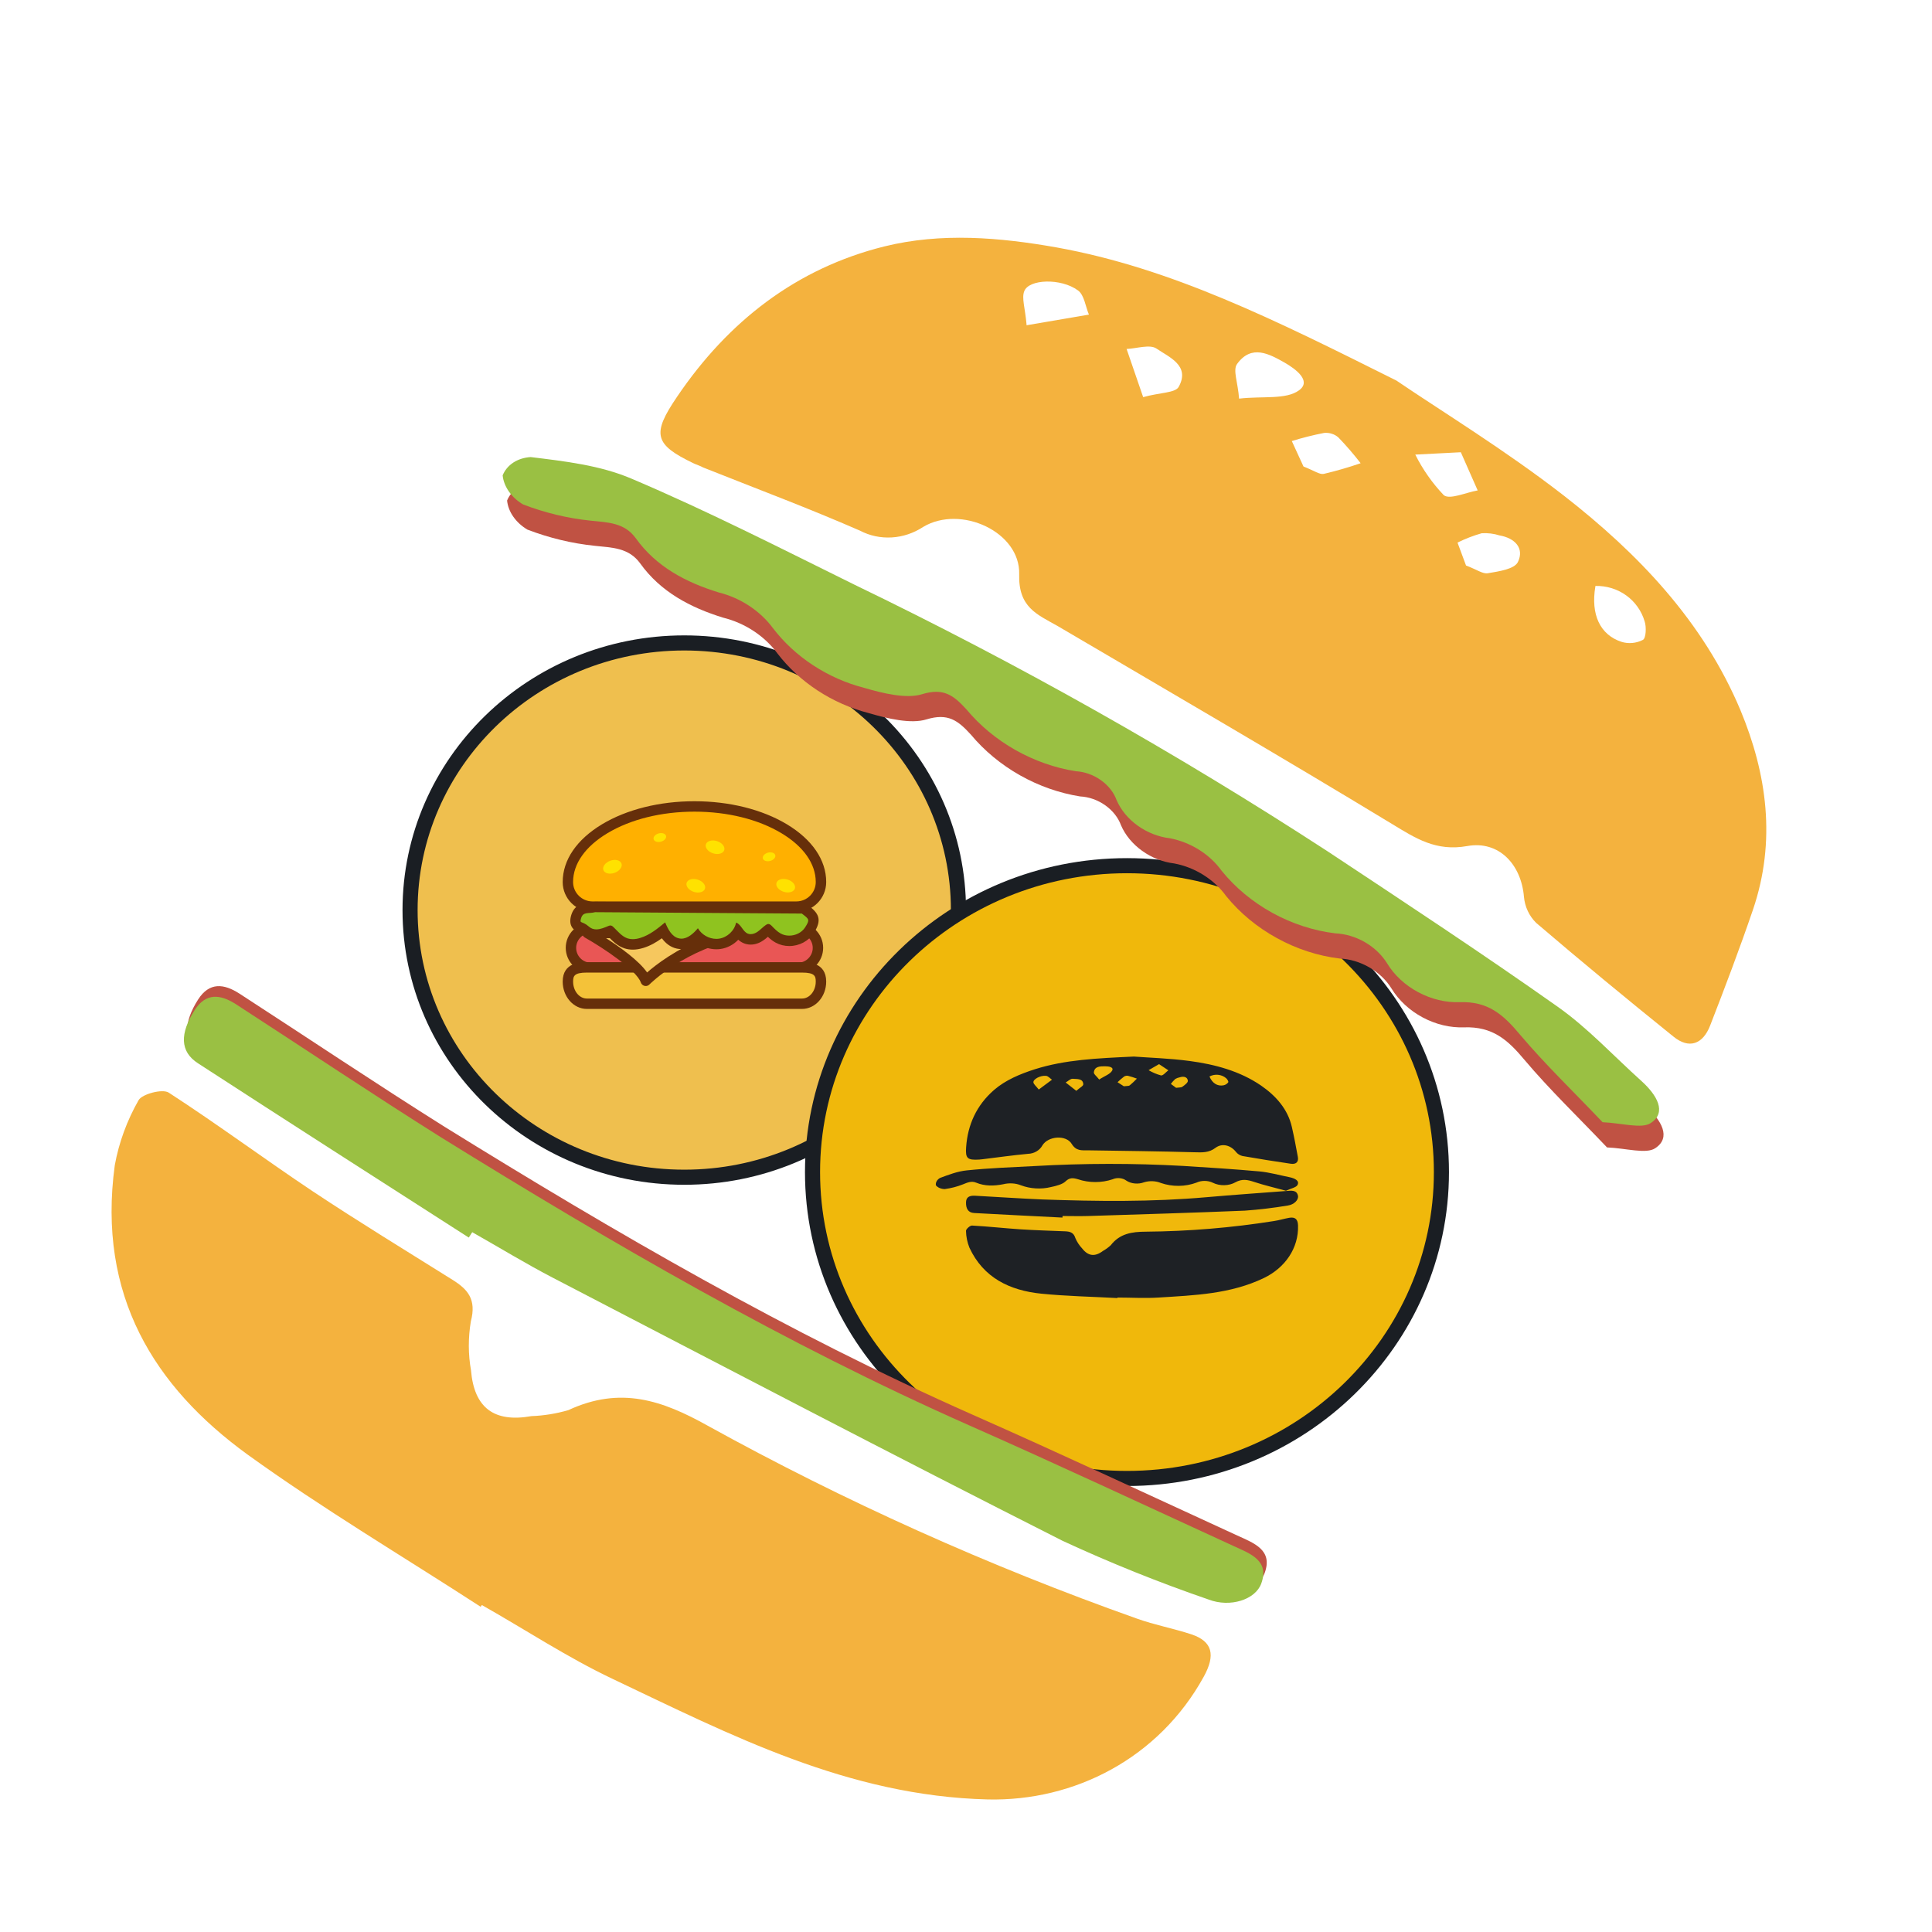 <svg width="64" height="64" viewBox="0 0 64 64" fill="none" xmlns="http://www.w3.org/2000/svg">
<path d="M31.75 30.148C31.75 35.029 27.689 38.997 22.667 38.997C17.645 38.997 13.584 35.029 13.584 30.148C13.584 25.266 17.645 21.298 22.667 21.298C27.689 21.298 31.75 25.266 31.75 30.148Z" fill="#EFBF4E" stroke="#1A1E23" stroke-width="0.5"/>
<path d="M19.578 32.065C19.212 32.065 18.913 31.767 18.913 31.399C18.913 31.032 19.211 30.734 19.578 30.734H26.431C26.797 30.734 27.096 31.032 27.096 31.399C27.096 31.767 26.798 32.065 26.431 32.065H19.578Z" fill="#E95655"/>
<path d="M26.431 30.907C26.701 30.907 26.923 31.129 26.923 31.399C26.923 31.67 26.701 31.892 26.431 31.892H19.578C19.308 31.892 19.086 31.67 19.086 31.399C19.086 31.129 19.308 30.907 19.578 30.907H26.431V30.907ZM26.431 30.561H19.578C19.116 30.561 18.741 30.938 18.741 31.398C18.741 31.859 19.117 32.235 19.578 32.235H26.431C26.893 32.235 27.268 31.859 27.268 31.398C27.268 30.938 26.892 30.561 26.431 30.561Z" fill="#662F0A"/>
<path d="M19.44 33.249C19.094 33.249 18.812 32.92 18.812 32.515C18.812 32.181 18.994 32.045 19.44 32.045H26.568C27.015 32.045 27.196 32.181 27.196 32.515C27.196 32.919 26.915 33.249 26.568 33.249H19.44Z" fill="#F4C239"/>
<path d="M26.568 32.218C26.992 32.218 27.023 32.336 27.023 32.516C27.023 32.826 26.819 33.078 26.568 33.078H19.44C19.189 33.078 18.985 32.826 18.985 32.516C18.985 32.336 19.017 32.218 19.44 32.218H26.568ZM26.568 31.873H19.44C19.242 31.873 18.64 31.873 18.64 32.516C18.64 33.016 18.999 33.422 19.44 33.422H26.568C27.01 33.422 27.369 33.016 27.369 32.516C27.368 31.873 26.767 31.873 26.568 31.873Z" fill="#662F0A"/>
<path d="M19.628 30.033C19.179 30.033 18.812 29.667 18.812 29.218C18.812 28.552 19.246 27.925 20.035 27.451C20.828 26.976 21.883 26.714 23.005 26.714C24.127 26.714 25.182 26.976 25.975 27.451C26.763 27.924 27.197 28.552 27.197 29.218C27.197 29.668 26.831 30.033 26.382 30.033H19.628Z" fill="#FFB000"/>
<path d="M23.004 26.887C24.096 26.887 25.118 27.14 25.885 27.6C26.619 28.04 27.023 28.615 27.023 29.218C27.023 29.572 26.735 29.861 26.38 29.861H19.628C19.273 29.861 18.984 29.573 18.984 29.218C18.984 28.615 19.389 28.04 20.123 27.6C20.89 27.14 21.913 26.887 23.004 26.887ZM23.004 26.542C21.851 26.542 20.765 26.812 19.945 27.304C19.104 27.809 18.64 28.489 18.64 29.218C18.64 29.763 19.083 30.206 19.628 30.206H26.381C26.926 30.206 27.369 29.763 27.369 29.218C27.369 28.489 26.905 27.809 26.064 27.304C25.243 26.812 24.157 26.542 23.004 26.542V26.542Z" fill="#662F0A"/>
<path d="M19.46 30.907C19.46 30.907 21.184 31.881 21.392 32.491C21.392 32.491 22.61 31.251 24.576 30.907H19.46V30.907Z" fill="#F6C75E"/>
<path d="M21.391 32.663C21.379 32.663 21.366 32.662 21.353 32.659C21.295 32.645 21.248 32.603 21.228 32.547C21.093 32.148 20.019 31.421 19.375 31.058C19.306 31.02 19.273 30.939 19.293 30.863C19.312 30.787 19.381 30.734 19.46 30.734H24.576C24.666 30.734 24.74 30.803 24.748 30.892C24.756 30.98 24.694 31.061 24.606 31.076C22.716 31.406 21.526 32.6 21.514 32.611C21.482 32.645 21.437 32.663 21.391 32.663V32.663ZM20.077 31.079C20.536 31.374 21.159 31.817 21.436 32.214C21.728 31.959 22.385 31.449 23.329 31.079H20.077V31.079Z" fill="#662F0A"/>
<path d="M21.652 27.798C21.657 27.816 21.667 27.833 21.681 27.847C21.696 27.861 21.715 27.872 21.738 27.88C21.76 27.887 21.786 27.892 21.812 27.892C21.839 27.892 21.867 27.889 21.894 27.882C21.921 27.875 21.947 27.864 21.97 27.851C21.993 27.837 22.013 27.821 22.029 27.803C22.045 27.786 22.056 27.767 22.062 27.747C22.068 27.728 22.069 27.709 22.064 27.691C22.059 27.673 22.049 27.656 22.034 27.642C22.02 27.628 22.001 27.617 21.978 27.609C21.956 27.602 21.93 27.597 21.904 27.597C21.877 27.597 21.849 27.6 21.822 27.607C21.795 27.614 21.769 27.625 21.746 27.638C21.723 27.652 21.703 27.668 21.687 27.686C21.671 27.703 21.66 27.722 21.654 27.742C21.648 27.761 21.647 27.78 21.652 27.798V27.798Z" fill="#FFE200"/>
<path d="M25.27 28.436C25.275 28.455 25.285 28.471 25.3 28.485C25.314 28.499 25.334 28.51 25.356 28.518C25.378 28.526 25.404 28.53 25.43 28.53C25.457 28.53 25.485 28.527 25.512 28.52C25.539 28.513 25.565 28.502 25.588 28.489C25.611 28.475 25.631 28.459 25.647 28.442C25.663 28.424 25.674 28.405 25.68 28.385C25.686 28.366 25.687 28.347 25.682 28.329C25.677 28.311 25.667 28.294 25.652 28.28C25.638 28.266 25.619 28.255 25.596 28.247C25.574 28.24 25.549 28.236 25.522 28.235C25.495 28.235 25.467 28.238 25.44 28.245C25.413 28.253 25.387 28.263 25.364 28.276C25.341 28.29 25.321 28.306 25.305 28.324C25.289 28.341 25.278 28.361 25.272 28.38C25.266 28.399 25.266 28.419 25.27 28.436V28.436Z" fill="#FFE200"/>
<path d="M22.745 29.245C22.737 29.272 22.736 29.301 22.744 29.33C22.751 29.36 22.767 29.389 22.789 29.417C22.811 29.445 22.84 29.47 22.874 29.492C22.907 29.514 22.945 29.532 22.985 29.545C23.025 29.557 23.066 29.564 23.107 29.566C23.147 29.567 23.185 29.563 23.219 29.553C23.253 29.544 23.283 29.528 23.306 29.508C23.329 29.489 23.345 29.465 23.354 29.438C23.362 29.412 23.363 29.383 23.355 29.353C23.348 29.324 23.332 29.294 23.31 29.267C23.288 29.239 23.259 29.213 23.225 29.191C23.192 29.169 23.154 29.152 23.114 29.139C23.074 29.126 23.033 29.119 22.992 29.117C22.952 29.116 22.914 29.12 22.88 29.13C22.846 29.14 22.816 29.155 22.793 29.175C22.77 29.195 22.754 29.219 22.745 29.245V29.245Z" fill="#FFE200"/>
<path d="M23.383 27.969C23.375 27.996 23.374 28.024 23.381 28.054C23.389 28.083 23.404 28.113 23.427 28.141C23.449 28.168 23.478 28.194 23.511 28.216C23.545 28.238 23.583 28.256 23.623 28.268C23.663 28.281 23.704 28.288 23.744 28.29C23.784 28.291 23.823 28.287 23.857 28.277C23.891 28.267 23.921 28.252 23.944 28.232C23.967 28.212 23.983 28.188 23.991 28.162C24 28.135 24 28.106 23.993 28.077C23.985 28.047 23.97 28.018 23.948 27.99C23.925 27.962 23.897 27.937 23.863 27.915C23.829 27.893 23.791 27.875 23.752 27.863C23.712 27.85 23.67 27.843 23.63 27.841C23.59 27.84 23.552 27.844 23.517 27.854C23.483 27.864 23.454 27.879 23.431 27.899C23.408 27.918 23.391 27.942 23.383 27.969V27.969Z" fill="#FFE200"/>
<path d="M25.722 29.246C25.714 29.273 25.714 29.302 25.721 29.331C25.729 29.36 25.745 29.39 25.767 29.417C25.79 29.445 25.819 29.47 25.853 29.491C25.887 29.513 25.925 29.53 25.965 29.543C26.005 29.555 26.046 29.562 26.087 29.563C26.127 29.564 26.165 29.559 26.199 29.549C26.233 29.539 26.262 29.523 26.285 29.503C26.308 29.483 26.324 29.459 26.332 29.433C26.34 29.406 26.341 29.377 26.333 29.348C26.325 29.318 26.309 29.289 26.287 29.261C26.264 29.234 26.235 29.209 26.201 29.187C26.168 29.166 26.13 29.148 26.089 29.136C26.049 29.124 26.008 29.117 25.968 29.116C25.928 29.114 25.89 29.119 25.855 29.129C25.821 29.14 25.792 29.155 25.769 29.175C25.746 29.195 25.73 29.219 25.722 29.246V29.246Z" fill="#FFE200"/>
<path d="M19.988 28.822C19.997 28.848 20.015 28.872 20.038 28.89C20.062 28.909 20.092 28.923 20.127 28.931C20.162 28.94 20.2 28.943 20.24 28.939C20.28 28.936 20.321 28.927 20.36 28.913C20.4 28.899 20.437 28.879 20.47 28.856C20.502 28.833 20.53 28.806 20.551 28.777C20.572 28.749 20.586 28.719 20.593 28.689C20.599 28.659 20.597 28.63 20.588 28.604C20.578 28.578 20.561 28.555 20.537 28.536C20.513 28.517 20.483 28.503 20.448 28.495C20.414 28.486 20.375 28.483 20.335 28.487C20.295 28.49 20.254 28.499 20.215 28.513C20.176 28.527 20.139 28.547 20.106 28.57C20.073 28.593 20.045 28.62 20.024 28.649C20.003 28.677 19.989 28.707 19.983 28.737C19.977 28.767 19.978 28.796 19.988 28.822V28.822Z" fill="#FFE200"/>
<path d="M20.963 31.284C20.886 31.284 20.813 31.273 20.744 31.251C20.553 31.189 20.417 31.051 20.297 30.928C20.268 30.898 20.238 30.867 20.208 30.839L20.196 30.844C20.073 30.895 19.92 30.96 19.757 30.96C19.62 30.96 19.5 30.915 19.399 30.827C19.324 30.761 19.273 30.741 19.233 30.726C19.004 30.636 19.062 30.454 19.092 30.356C19.173 30.096 19.381 30.081 19.519 30.071C19.571 30.067 19.622 30.064 19.673 30.051C19.687 30.047 19.701 30.045 19.716 30.045L26.564 30.091C26.601 30.091 26.637 30.104 26.666 30.126L26.68 30.136C26.959 30.347 27.043 30.46 26.817 30.814C26.678 31.031 26.421 31.166 26.148 31.166C26.017 31.166 25.889 31.134 25.779 31.073C25.651 31.002 25.551 30.9 25.462 30.81L25.45 30.797C25.416 30.821 25.383 30.852 25.348 30.884C25.303 30.924 25.256 30.966 25.202 31.004C25.097 31.077 24.98 31.118 24.87 31.118C24.814 31.118 24.759 31.107 24.708 31.087C24.587 31.037 24.513 30.94 24.454 30.858C24.324 31.072 24.102 31.227 23.851 31.265C23.812 31.27 23.773 31.273 23.733 31.273C23.499 31.273 23.273 31.176 23.111 31.015C22.932 31.185 22.755 31.268 22.577 31.268C22.538 31.268 22.5 31.264 22.462 31.256C22.219 31.205 22.068 31.008 21.975 30.83C21.767 30.995 21.534 31.155 21.262 31.238C21.155 31.269 21.056 31.284 20.963 31.284V31.284Z" fill="#8FC31F"/>
<path d="M19.714 30.217L26.561 30.263C26.807 30.449 26.835 30.463 26.67 30.721C26.559 30.895 26.351 30.994 26.145 30.994C26.046 30.994 25.948 30.972 25.86 30.923C25.748 30.861 25.659 30.768 25.57 30.677C25.538 30.644 25.5 30.609 25.454 30.608H25.453C25.423 30.608 25.395 30.624 25.369 30.642C25.273 30.706 25.195 30.796 25.1 30.862C25.032 30.91 24.949 30.945 24.867 30.945C24.834 30.945 24.801 30.939 24.771 30.927C24.605 30.858 24.554 30.623 24.385 30.561C24.328 30.832 24.094 31.053 23.822 31.094C23.791 31.099 23.76 31.101 23.729 31.101C23.486 31.101 23.242 30.964 23.119 30.749C22.976 30.919 22.785 31.094 22.573 31.094C22.546 31.094 22.52 31.091 22.493 31.085C22.254 31.035 22.127 30.779 22.034 30.554C21.782 30.763 21.521 30.976 21.206 31.071C21.127 31.096 21.043 31.111 20.96 31.111C20.904 31.111 20.848 31.104 20.794 31.087C20.602 31.025 20.47 30.854 20.325 30.714C20.299 30.689 20.271 30.665 20.237 30.659C20.231 30.658 20.226 30.658 20.22 30.658C20.194 30.658 20.166 30.668 20.142 30.679C20.026 30.727 19.888 30.787 19.754 30.787C19.669 30.787 19.586 30.763 19.51 30.696C19.271 30.486 19.187 30.62 19.253 30.406C19.322 30.194 19.498 30.273 19.714 30.217V30.217ZM19.714 29.872C19.685 29.872 19.656 29.876 19.628 29.883C19.592 29.892 19.552 29.895 19.505 29.898C19.367 29.908 19.043 29.933 18.926 30.305C18.814 30.662 18.997 30.818 19.169 30.886C19.203 30.898 19.232 30.91 19.285 30.957C19.416 31.072 19.578 31.133 19.756 31.133C19.91 31.133 20.05 31.088 20.167 31.043C20.169 31.045 20.171 31.047 20.173 31.05C20.3 31.18 20.459 31.342 20.691 31.417C20.776 31.444 20.868 31.458 20.962 31.458C21.072 31.458 21.189 31.439 21.309 31.402C21.542 31.331 21.744 31.212 21.925 31.081C22.038 31.234 22.197 31.376 22.422 31.424C22.472 31.435 22.523 31.439 22.574 31.439C22.787 31.439 22.969 31.347 23.109 31.241C23.287 31.371 23.505 31.446 23.729 31.446C23.777 31.446 23.826 31.442 23.872 31.436C24.097 31.402 24.302 31.291 24.456 31.13C24.506 31.175 24.565 31.216 24.638 31.246C24.709 31.275 24.787 31.291 24.866 31.291C25.05 31.291 25.202 31.212 25.296 31.145C25.35 31.108 25.396 31.068 25.437 31.032C25.509 31.101 25.592 31.17 25.693 31.225C25.828 31.299 25.984 31.339 26.145 31.339C26.477 31.339 26.789 31.173 26.96 30.906C27.243 30.465 27.122 30.254 26.782 29.997L26.768 29.987C26.708 29.942 26.636 29.918 26.562 29.918L19.715 29.872H19.714V29.872Z" fill="#662F0A"/>
<path d="M47.749 38.827C47.749 44.426 43.091 48.976 37.332 48.976C31.574 48.976 26.916 44.426 26.916 38.827C26.916 33.227 31.574 28.677 37.332 28.677C43.091 28.677 47.749 33.227 47.749 38.827Z" fill="#F0B80B" stroke="#1A1E23" stroke-width="0.5"/>
<path d="M37.56 35C38.049 35.037 38.732 35.057 39.404 35.146C40.25 35.259 41.071 35.479 41.775 35.961C42.275 36.307 42.659 36.745 42.794 37.33C42.869 37.659 42.933 37.992 42.993 38.324C43.023 38.489 42.937 38.578 42.756 38.55C42.217 38.471 41.688 38.387 41.157 38.294C41.071 38.273 40.995 38.225 40.942 38.158C40.77 37.937 40.484 37.858 40.264 38.024C40.044 38.19 39.826 38.177 39.572 38.17C38.395 38.137 37.218 38.124 36.04 38.106C35.825 38.106 35.647 38.131 35.501 37.892C35.315 37.586 34.722 37.631 34.532 37.941C34.487 38.023 34.419 38.093 34.335 38.142C34.251 38.191 34.154 38.219 34.054 38.222C33.546 38.269 33.041 38.341 32.534 38.403C32.503 38.403 32.473 38.41 32.442 38.412C32.045 38.436 31.977 38.374 32.004 38.003C32.056 37.262 32.346 36.612 32.932 36.104C33.312 35.776 33.794 35.576 34.285 35.419C35.279 35.105 36.322 35.057 37.56 35ZM36.412 35.761C36.587 35.645 36.784 35.581 36.843 35.461C36.901 35.341 36.713 35.323 36.605 35.322C36.442 35.322 36.258 35.322 36.236 35.522C36.228 35.583 36.329 35.651 36.412 35.761ZM38.395 35.251L38.049 35.451C38.176 35.526 38.315 35.585 38.46 35.625C38.529 35.635 38.621 35.516 38.703 35.455L38.395 35.251ZM34.409 36.093L34.848 35.767C34.783 35.721 34.721 35.645 34.651 35.639C34.461 35.618 34.213 35.755 34.234 35.86C34.245 35.92 34.318 35.975 34.407 36.088L34.409 36.093ZM37.229 35.984C37.337 35.97 37.393 35.978 37.422 35.955C37.506 35.885 37.586 35.81 37.661 35.731C37.566 35.695 37.468 35.664 37.368 35.638C37.346 35.633 37.322 35.633 37.299 35.638C37.277 35.642 37.255 35.65 37.236 35.663C37.16 35.721 37.088 35.784 37.02 35.85L37.229 35.984ZM40.068 35.666C40.16 35.882 40.327 35.989 40.527 35.953C40.592 35.941 40.65 35.905 40.687 35.853C40.703 35.828 40.655 35.748 40.615 35.715C40.542 35.653 40.449 35.614 40.35 35.604C40.252 35.594 40.152 35.614 40.066 35.66L40.068 35.666ZM38.959 36.035C39.066 36.02 39.129 36.029 39.165 36.002C39.24 35.947 39.354 35.867 39.349 35.802C39.337 35.675 39.213 35.645 39.082 35.687C39.029 35.697 38.978 35.716 38.933 35.742C38.878 35.793 38.829 35.848 38.786 35.906L38.959 36.035ZM35.654 36.135C35.762 36.035 35.887 35.977 35.885 35.919C35.878 35.719 35.669 35.748 35.535 35.736C35.461 35.73 35.38 35.815 35.302 35.859L35.654 36.135Z" fill="#1E2125"/>
<path d="M37.017 43C36.173 42.954 35.327 42.938 34.488 42.854C33.445 42.747 32.577 42.328 32.114 41.332C32.042 41.154 32.003 40.964 32 40.772C32 40.715 32.133 40.595 32.2 40.598C32.73 40.627 33.258 40.686 33.789 40.722C34.288 40.754 34.788 40.769 35.288 40.789C35.449 40.796 35.566 40.83 35.622 41.011C35.676 41.139 35.753 41.256 35.849 41.358C36.048 41.614 36.273 41.637 36.533 41.441C36.628 41.388 36.716 41.324 36.795 41.25C37.093 40.866 37.489 40.803 37.955 40.801C39.379 40.789 40.8 40.671 42.206 40.448C42.375 40.422 42.54 40.371 42.707 40.341C42.904 40.307 42.992 40.389 42.999 40.593C43.024 41.351 42.564 41.999 41.874 42.333C40.764 42.869 39.569 42.907 38.379 42.983C37.927 43.012 37.472 42.983 37.018 42.983L37.017 43Z" fill="#1E2125"/>
<path d="M42.599 39.445C42.232 39.344 41.883 39.265 41.549 39.154C41.325 39.079 41.145 39.043 40.925 39.165C40.82 39.225 40.69 39.258 40.556 39.261C40.422 39.264 40.289 39.236 40.179 39.181C40.099 39.142 40.005 39.12 39.908 39.119C39.811 39.118 39.716 39.138 39.634 39.176C39.453 39.244 39.252 39.281 39.048 39.283C38.843 39.285 38.641 39.252 38.457 39.188C38.373 39.153 38.279 39.133 38.182 39.129C38.086 39.125 37.989 39.137 37.9 39.164C37.805 39.2 37.697 39.214 37.591 39.204C37.485 39.194 37.386 39.16 37.308 39.107C37.251 39.064 37.174 39.036 37.091 39.028C37.009 39.02 36.925 39.034 36.854 39.066C36.676 39.126 36.482 39.157 36.285 39.157C36.088 39.157 35.893 39.126 35.715 39.066C35.546 39.016 35.434 39.003 35.295 39.136C35.197 39.232 34.988 39.286 34.812 39.323C34.651 39.363 34.479 39.378 34.309 39.367C34.139 39.357 33.973 39.322 33.822 39.265C33.733 39.229 33.635 39.208 33.534 39.202C33.432 39.196 33.331 39.205 33.235 39.229C32.93 39.289 32.626 39.297 32.336 39.177C32.173 39.11 32.043 39.177 31.897 39.234C31.71 39.309 31.507 39.361 31.297 39.39C31.237 39.389 31.178 39.377 31.127 39.355C31.075 39.333 31.032 39.302 31.003 39.265C30.995 39.219 31.003 39.173 31.027 39.131C31.05 39.089 31.088 39.051 31.137 39.022C31.421 38.916 31.721 38.8 32.031 38.77C32.765 38.694 33.516 38.666 34.261 38.628C35.903 38.533 37.553 38.531 39.195 38.623C40.035 38.676 40.875 38.728 41.715 38.804C42.053 38.835 42.379 38.929 42.711 38.995C42.899 39.033 43.057 39.115 42.98 39.256C42.938 39.336 42.751 39.374 42.599 39.445Z" fill="#1E2125"/>
<path d="M35.196 40.334C34.217 40.284 33.248 40.237 32.273 40.183C32.075 40.173 31.992 40.042 32.001 39.817C32.008 39.648 32.128 39.601 32.298 39.61C33.038 39.65 33.777 39.702 34.518 39.733C36.339 39.798 38.159 39.819 39.976 39.658C40.853 39.581 41.732 39.52 42.611 39.453C42.775 39.441 42.956 39.412 42.997 39.61C43.025 39.747 42.866 39.907 42.658 39.935C42.191 40.013 41.719 40.069 41.244 40.104C39.511 40.176 37.776 40.227 36.043 40.282C35.761 40.291 35.48 40.282 35.199 40.282L35.196 40.334Z" fill="#1E2125"/>
<path d="M46.259 12.607C47.736 13.613 49.862 14.908 51.813 16.425C54.265 18.337 56.417 20.578 57.655 23.526C58.529 25.631 58.847 27.851 58.068 30.139C57.629 31.424 57.145 32.701 56.652 33.969C56.408 34.599 55.949 34.759 55.432 34.336C53.887 33.091 52.381 31.849 50.887 30.571C50.655 30.343 50.513 30.038 50.483 29.709C50.392 28.628 49.648 27.84 48.608 28.026C47.569 28.212 46.901 27.774 46.109 27.293C42.442 25.068 38.731 22.91 35.031 20.735C34.347 20.349 33.731 20.117 33.762 19.022C33.801 17.619 31.827 16.713 30.583 17.454C30.271 17.66 29.911 17.781 29.543 17.803C29.174 17.825 28.811 17.748 28.489 17.579C26.778 16.831 25.026 16.176 23.291 15.485C23.192 15.428 23.082 15.399 22.979 15.35C21.671 14.722 21.583 14.384 22.433 13.137C24.124 10.641 26.385 8.887 29.292 8.164C31.177 7.697 33.117 7.863 35 8.196C38.803 8.882 42.213 10.585 46.259 12.607ZM41.046 13.205C41.842 13.114 42.6 13.245 43.032 12.93C43.464 12.615 42.906 12.216 42.563 12.017C42.046 11.726 41.462 11.395 40.981 12.055C40.831 12.255 41.009 12.672 41.046 13.205ZM48.392 14.981L46.883 15.059C47.13 15.552 47.448 16.005 47.827 16.403C48.025 16.562 48.565 16.312 48.95 16.246L48.392 14.981ZM34.003 10.775L36.072 10.422C35.956 10.147 35.917 9.771 35.71 9.621C35.148 9.206 34.077 9.243 33.929 9.649C33.839 9.877 33.959 10.201 34.006 10.754L34.003 10.775ZM43.18 15.454C43.551 15.598 43.712 15.726 43.852 15.698C44.264 15.601 44.671 15.483 45.073 15.345C44.843 15.047 44.597 14.762 44.336 14.491C44.273 14.435 44.198 14.393 44.117 14.368C44.036 14.342 43.95 14.333 43.864 14.341C43.503 14.411 43.145 14.501 42.793 14.611L43.18 15.454ZM52.848 19.431C52.692 20.354 53.001 21.027 53.712 21.261C53.945 21.334 54.201 21.311 54.424 21.197C54.527 21.139 54.543 20.771 54.482 20.588C54.379 20.238 54.164 19.935 53.871 19.724C53.577 19.512 53.22 19.402 52.852 19.41L52.848 19.431ZM48.564 18.733C48.937 18.874 49.116 19.018 49.288 18.989C49.638 18.93 50.165 18.856 50.282 18.619C50.506 18.154 50.176 17.824 49.676 17.737C49.486 17.677 49.286 17.652 49.085 17.664C48.809 17.742 48.541 17.846 48.282 17.974L48.564 18.733ZM37.869 13.156C38.417 13 38.934 13.021 39.046 12.815C39.438 12.105 38.717 11.828 38.312 11.548C38.092 11.396 37.657 11.546 37.32 11.56L37.869 13.156Z" fill="#F4B23E"/>
<path d="M53.235 38.01C52.278 37.003 51.333 36.097 50.502 35.111C49.947 34.447 49.447 34 48.499 34.032C48.041 34.05 47.561 33.935 47.129 33.704C46.696 33.473 46.335 33.138 46.097 32.749C45.924 32.468 45.669 32.224 45.363 32.047C45.057 31.869 44.715 31.767 44.379 31.753C43.663 31.667 42.95 31.435 42.297 31.075C41.643 30.716 41.068 30.239 40.618 29.684C40.423 29.412 40.166 29.173 39.867 28.985C39.569 28.797 39.236 28.666 38.897 28.603C38.523 28.558 38.151 28.413 37.836 28.186C37.52 27.96 37.275 27.664 37.136 27.341C37.044 27.086 36.859 26.851 36.612 26.676C36.365 26.501 36.071 26.397 35.781 26.383C35.092 26.274 34.41 26.034 33.785 25.681C33.16 25.327 32.607 24.869 32.166 24.34C31.732 23.863 31.403 23.614 30.689 23.831C30.177 23.991 29.402 23.805 28.77 23.62C28.175 23.466 27.6 23.212 27.08 22.871C26.561 22.53 26.107 22.111 25.748 21.639C25.539 21.356 25.271 21.104 24.962 20.901C24.653 20.698 24.309 20.548 23.955 20.461C22.865 20.125 21.883 19.605 21.21 18.667C20.831 18.141 20.28 18.142 19.699 18.08C18.951 18.003 18.2 17.823 17.473 17.545C17.285 17.434 17.124 17.288 17.006 17.119C16.887 16.95 16.816 16.765 16.798 16.581C16.867 16.41 16.988 16.264 17.15 16.158C17.312 16.052 17.509 15.989 17.724 15.975C18.842 16.113 20.034 16.246 21.079 16.696C23.567 17.751 26.009 18.998 28.452 20.203C33.861 22.814 39.102 25.767 44.125 29.035C46.68 30.728 49.241 32.413 51.75 34.185C52.759 34.9 53.6 35.817 54.518 36.641C55.037 37.109 55.371 37.68 54.833 38.035C54.535 38.239 53.864 38.035 53.235 38.01Z" fill="#C05243"/>
<path d="M53.088 37.175C52.132 36.168 51.187 35.262 50.355 34.277C49.8 33.613 49.3 33.165 48.352 33.198C47.894 33.215 47.414 33.1 46.982 32.869C46.55 32.639 46.188 32.304 45.951 31.914C45.778 31.634 45.522 31.389 45.217 31.212C44.911 31.035 44.568 30.933 44.232 30.918C43.517 30.832 42.803 30.6 42.15 30.241C41.497 29.881 40.922 29.405 40.472 28.85C40.277 28.578 40.02 28.338 39.721 28.15C39.422 27.963 39.09 27.832 38.751 27.768C38.376 27.724 38.005 27.578 37.689 27.352C37.373 27.126 37.129 26.83 36.989 26.506C36.898 26.251 36.712 26.016 36.465 25.842C36.218 25.667 35.925 25.563 35.635 25.548C34.945 25.439 34.264 25.199 33.639 24.846C33.014 24.493 32.461 24.035 32.019 23.505C31.585 23.028 31.257 22.779 30.542 22.997C30.03 23.156 29.256 22.971 28.623 22.785C28.028 22.632 27.453 22.377 26.934 22.037C26.414 21.696 25.961 21.276 25.602 20.804C25.392 20.521 25.124 20.27 24.815 20.067C24.506 19.864 24.163 19.714 23.809 19.626C22.718 19.291 21.736 18.771 21.063 17.833C20.685 17.307 20.134 17.308 19.552 17.246C18.805 17.169 18.053 16.988 17.327 16.71C17.139 16.6 16.978 16.453 16.859 16.284C16.741 16.115 16.669 15.93 16.651 15.747C16.721 15.575 16.842 15.43 17.003 15.324C17.165 15.218 17.362 15.155 17.578 15.141C18.696 15.278 19.888 15.412 20.933 15.862C23.421 16.917 25.862 18.163 28.306 19.369C33.715 21.98 38.955 24.933 43.978 28.201C46.534 29.894 49.094 31.579 51.603 33.351C52.612 34.065 53.453 34.982 54.371 35.806C54.89 36.275 55.224 36.846 54.686 37.201C54.388 37.404 53.718 37.201 53.088 37.175Z" fill="#9AC043"/>
<path d="M15.923 53.227C13.34 51.552 10.688 49.979 8.196 48.181C5.107 45.935 3.217 42.914 3.802 38.602C3.938 37.85 4.207 37.117 4.593 36.441C4.71 36.242 5.379 36.061 5.587 36.193C7.21 37.245 8.764 38.399 10.374 39.473C11.894 40.482 13.45 41.431 14.994 42.398C15.492 42.71 15.791 43.039 15.597 43.774C15.507 44.317 15.508 44.864 15.602 45.39C15.706 46.643 16.373 47.13 17.603 46.911C18.013 46.896 18.423 46.83 18.826 46.713C20.564 45.906 21.952 46.396 23.436 47.224C27.982 49.735 32.736 51.872 37.658 53.617C38.246 53.829 38.874 53.944 39.468 54.14C40.165 54.374 40.274 54.821 39.875 55.544C38.392 58.239 35.595 59.676 32.718 59.609C28.087 59.491 24.216 57.478 20.282 55.61C18.788 54.901 17.403 53.983 15.962 53.169L15.923 53.227Z" fill="#F4B23E"/>
<path d="M15.643 40.644C12.637 38.715 9.657 36.809 6.674 34.872C6.066 34.482 6.073 33.877 6.565 33.106C6.936 32.531 7.414 32.58 7.934 32.916C10.199 34.384 12.442 35.89 14.73 37.328C20.372 40.823 26.109 44.159 32.207 46.859C35.151 48.16 38.066 49.526 40.991 50.868C41.539 51.118 42.174 51.345 41.894 52.107C41.702 52.637 40.869 52.909 40.151 52.635C38.506 52.069 36.891 51.42 35.312 50.689C29.662 47.832 24.053 44.897 18.438 41.98C17.524 41.506 16.652 40.971 15.758 40.465L15.643 40.644Z" fill="#C05243"/>
<path d="M15.529 40.996C12.522 39.067 9.543 37.161 6.56 35.224C5.952 34.834 5.959 34.228 6.45 33.458C6.821 32.883 7.299 32.932 7.819 33.268C10.085 34.736 12.328 36.242 14.616 37.68C20.258 41.175 25.995 44.511 32.093 47.211C35.037 48.512 37.952 49.878 40.877 51.22C41.424 51.47 42.06 51.697 41.78 52.459C41.587 52.989 40.755 53.261 40.037 52.987C38.392 52.421 36.777 51.772 35.198 51.041C29.547 48.184 23.938 45.249 18.323 42.332C17.41 41.858 16.538 41.323 15.643 40.818L15.529 40.996Z" fill="#9AC043"/>
</svg>
